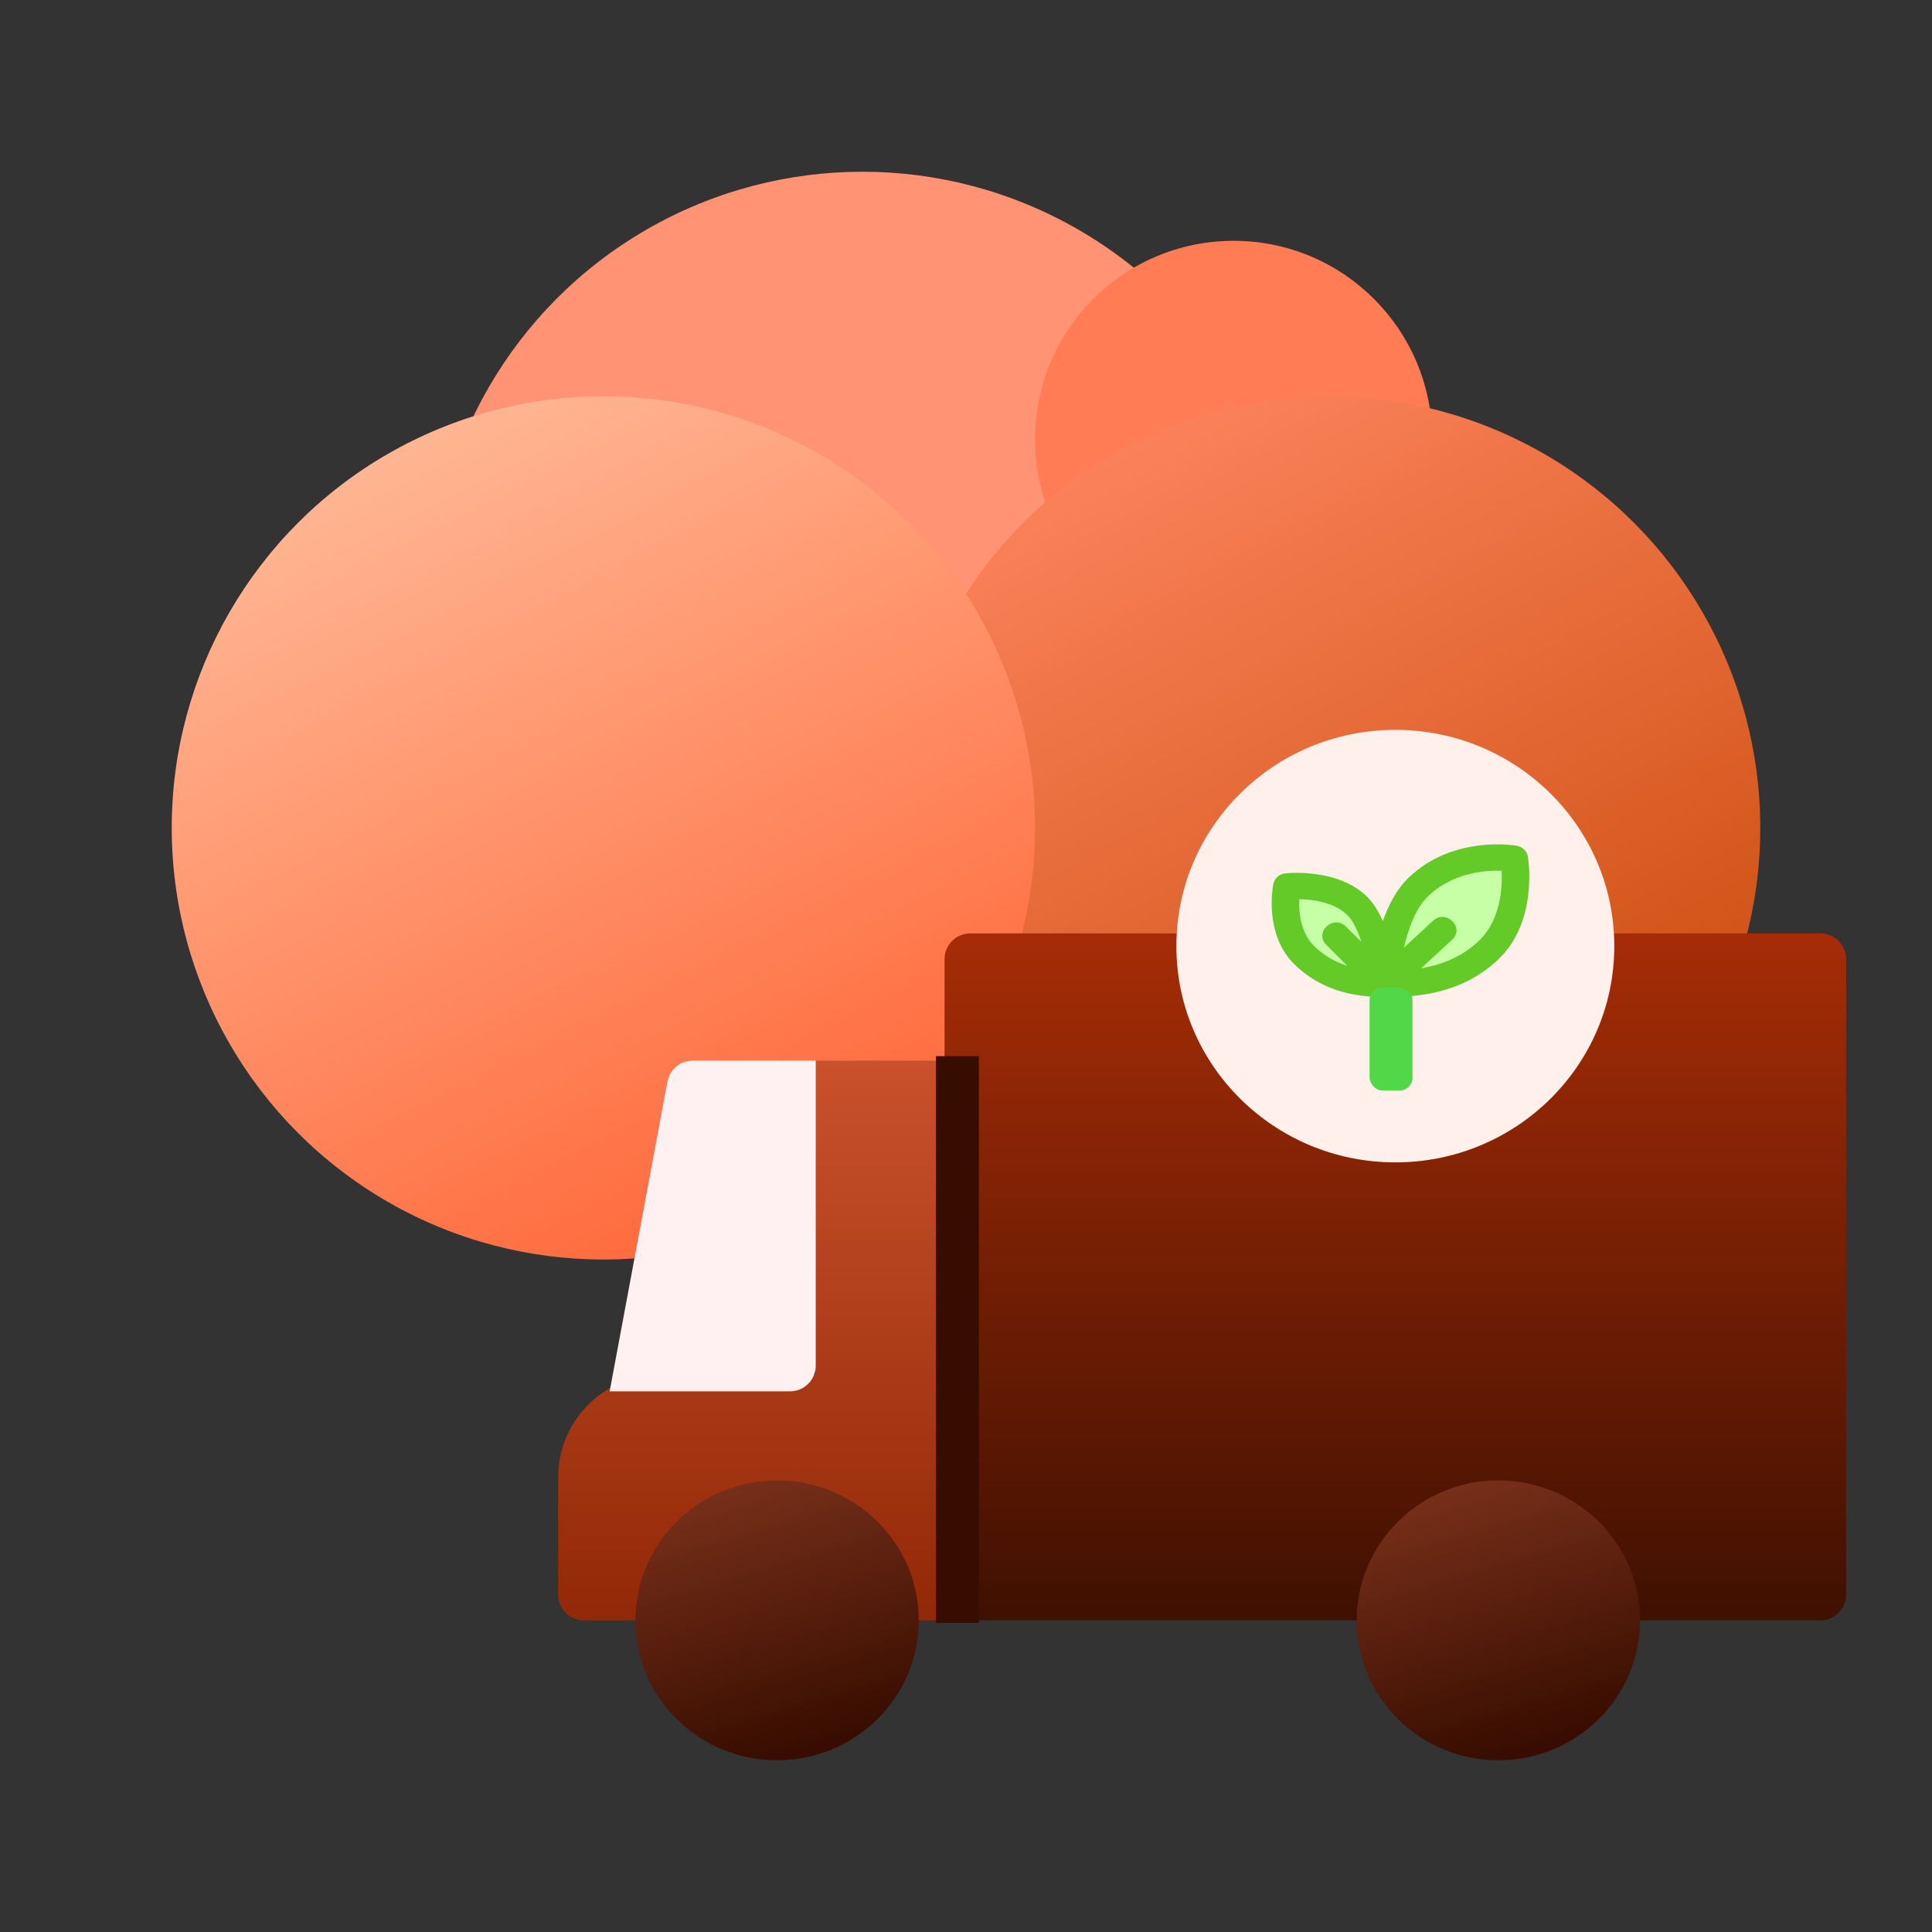 <?xml version="1.0" encoding="UTF-8"?>
<svg width="45px" height="45px" viewBox="0 0 45 45" version="1.1" xmlns="http://www.w3.org/2000/svg" xmlns:xlink="http://www.w3.org/1999/xlink">
    <rect x="0" y="0" width="45" height="45" fill="#333333" stroke="none"/>
    <title>红队树</title>
    <defs>
        <linearGradient x1="17.035%" y1="0%" x2="74.907%" y2="107.013%" id="linearGradient-1">
            <stop stop-color="#FF8661" offset="0%"></stop>
            <stop stop-color="#C44703" offset="100%"></stop>
        </linearGradient>
        <linearGradient x1="15.797%" y1="0%" x2="66.917%" y2="100%" id="linearGradient-2">
            <stop stop-color="#FFBD9B" offset="0%"></stop>
            <stop stop-color="#FF6739" offset="100%"></stop>
        </linearGradient>
        <linearGradient x1="100%" y1="-96.331%" x2="100%" y2="110.034%" id="linearGradient-3">
            <stop stop-color="#FF7950" offset="0%"></stop>
            <stop stop-color="#8C2403" offset="100%"></stop>
        </linearGradient>
        <linearGradient x1="-17.935%" y1="-124.953%" x2="50%" y2="98.773%" id="linearGradient-4">
            <stop stop-color="#CF5F3D" offset="0%"></stop>
            <stop stop-color="#380D00" offset="100%"></stop>
        </linearGradient>
        <linearGradient x1="100%" y1="-5.779%" x2="100%" y2="121.007%" id="linearGradient-5">
            <stop stop-color="#AC2E07" offset="0%"></stop>
            <stop stop-color="#2A0A00" offset="100%"></stop>
        </linearGradient>
    </defs>
    <g id="页面-1" stroke="none" stroke-width="1" fill="none" fill-rule="evenodd">
        <g id="游戏界面" transform="translate(-788, -492)">
            <g id="编组-25备份" transform="translate(788, 492)">
                <g id="编组-3备份-2" transform="translate(4, 4)">
                    <circle id="椭圆形备份-2" fill="#FF9373" cx="16.087" cy="10.054" r="10.054"></circle>
                    <circle id="椭圆形备份" fill="#FF7C54" cx="24.734" cy="6.234" r="4.625"></circle>
                    <circle id="椭圆形" fill="url(#linearGradient-1)" cx="26.946" cy="15.283" r="10.054"></circle>
                    <circle id="椭圆形备份" fill="url(#linearGradient-2)" cx="10.054" cy="15.283" r="10.054"></circle>
                </g>
                <g id="编组-20备份-4" transform="translate(13, 17)">
                    <path d="M5.982,15.014 L5.982,7.704 L9.6,7.704 L9.6,20.741 L0.6,20.741 C0.269,20.741 -2.92485682e-16,20.472 0,20.141 L0,17.414 C8.15500897e-14,16.089 1.075,15.014 2.4,15.014 L5.982,15.014 L5.982,15.014 Z" id="矩形" fill="url(#linearGradient-3)"></path>
                    <path d="M3.135,7.704 L6,7.704 L6,7.704 L6,14.807 C6,15.139 5.731,15.407 5.4,15.407 L1.2,15.407 L1.2,15.407 L2.546,8.194 C2.599,7.91 2.846,7.704 3.135,7.704 Z" id="矩形" fill="#FFF1F1"></path>
                    <ellipse id="椭圆形" fill="url(#linearGradient-4)" cx="5.1" cy="20.741" rx="3.3" ry="3.259"></ellipse>
                    <path d="M9.6,4.741 L29.4,4.741 C29.731,4.741 30,5.009 30,5.341 L30,20.141 C30,20.472 29.731,20.741 29.4,20.741 L9,20.741 L9,20.741 L9,5.341 C9,5.009 9.269,4.741 9.6,4.741 Z" id="矩形" fill="url(#linearGradient-5)"></path>
                    <line x1="9.3" y1="7.6" x2="9.3" y2="20.8" id="路径-9" stroke="#360D00"></line>
                    <ellipse id="椭圆形备份-19" fill="url(#linearGradient-4)" cx="21.9" cy="20.741" rx="3.3" ry="3.259"></ellipse>
                    <ellipse id="椭圆形" fill="#FFF0EB" cx="19.5" cy="5.037" rx="5.1" ry="5.037"></ellipse>
                    <g id="编组-19" transform="translate(16.62, 2.667)">
                        <path d="M0.367,1.402 C0.367,1.471 0.742,2.991 2.171,3.157 C3.6,3.323 1.775,0.949 1.208,0.949 C0.64,0.949 0.367,1.332 0.367,1.402 Z" id="路径-6" fill="#C7FFA7"></path>
                        <path d="M5.439,0.359 C4.834,0.265 2.68,1.212 2.88,2.828 C3.08,4.444 5.63,1.603 5.688,1.276 C5.746,0.949 6.044,0.452 5.439,0.359 Z" id="路径-5" fill="#C7FFA7"></path>
                        <path d="M5.967,0.284 C5.945,0.156 5.842,0.055 5.708,0.032 C5.647,0.021 4.218,-0.214 3.192,0.773 C2.915,1.039 2.722,1.406 2.589,1.789 C2.494,1.572 2.376,1.373 2.229,1.226 C1.548,0.548 0.368,0.669 0.317,0.675 C0.179,0.69 0.067,0.789 0.04,0.919 C0.03,0.967 -0.196,2.102 0.549,2.814 C1.242,3.476 2.068,3.555 2.626,3.556 C3.189,3.556 4.361,3.556 5.281,2.677 C6.21,1.79 5.977,0.345 5.967,0.284 Z M1.271,2.339 L1.76,2.828 C1.502,2.747 1.241,2.61 1.001,2.381 C0.665,2.06 0.629,1.567 0.643,1.276 C0.948,1.283 1.46,1.345 1.767,1.65 C1.896,1.778 2.004,2.012 2.09,2.272 L1.733,1.917 C1.439,1.624 0.979,2.048 1.271,2.339 Z M4.828,2.245 C4.41,2.644 3.92,2.813 3.48,2.887 L4.203,2.22 C4.507,1.939 4.063,1.499 3.758,1.78 L3.08,2.406 C3.181,1.967 3.353,1.485 3.646,1.204 C4.093,0.774 4.734,0.592 5.356,0.615 C5.375,0.995 5.339,1.757 4.828,2.245 Z" id="形状" fill="#63CA27" fill-rule="nonzero"></path>
                    </g>
                    <rect id="矩形" fill="#52D748" x="18.9" y="6" width="1" height="2.4" rx="0.3"></rect>
                </g>
            </g>
        </g>
    </g>
</svg>